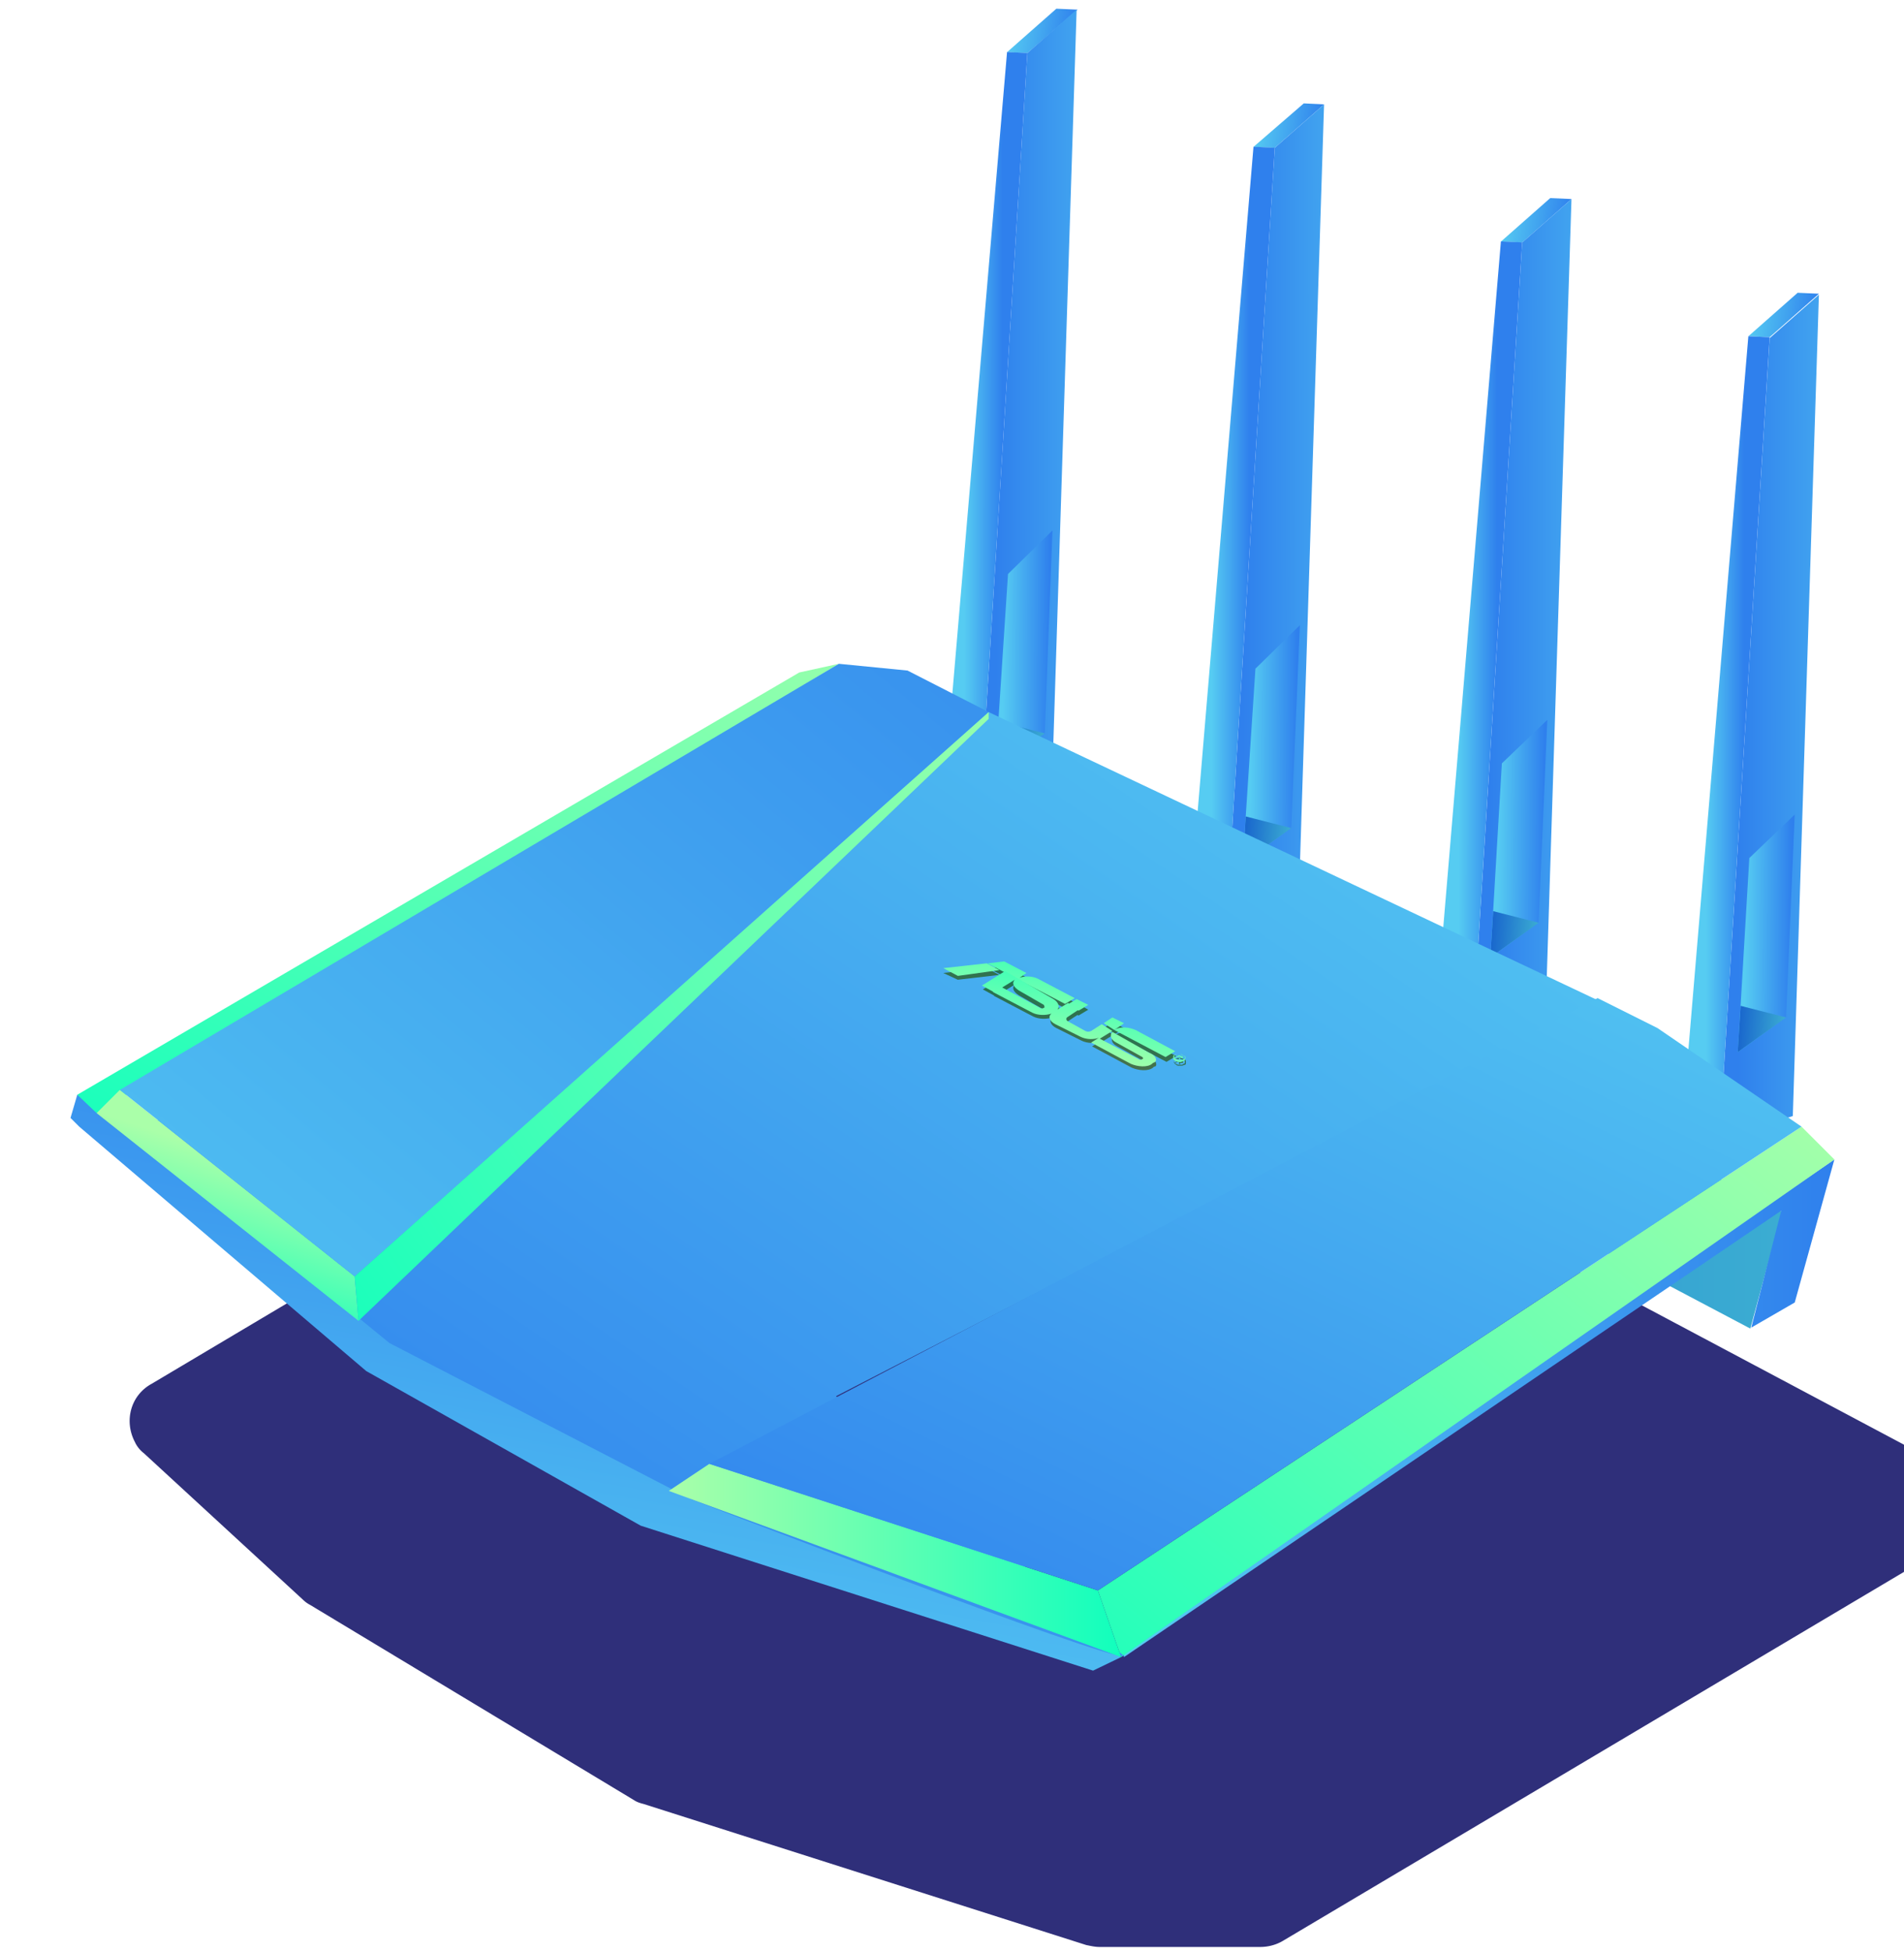<svg xmlns="http://www.w3.org/2000/svg" xmlns:xlink="http://www.w3.org/1999/xlink" width="162" height="166" viewBox="0 0 150 166"><defs><linearGradient x1="30.742%" y1="108.404%" x2="69.637%" y2="-10.025%" id="A"><stop stop-color="#56CCF2" offset="0%"/><stop stop-color="#2F80ED" offset="100%"/></linearGradient><linearGradient x1="2.055%" y1="45.536%" x2="97.919%" y2="55.122%" id="B"><stop stop-color="#56CCF2" offset="0%"/><stop stop-color="#2F80ED" offset="100%"/></linearGradient><linearGradient x1="195.753%" y1="48.128%" x2="17.986%" y2="50.317%" id="C"><stop stop-color="#56CCF2" offset="0%"/><stop stop-color="#2F80ED" offset="100%"/></linearGradient><linearGradient x1="27.81%" y1="49.749%" x2="71.067%" y2="50.047%" id="D"><stop stop-color="#56CCF2" offset="0%"/><stop stop-color="#2F80ED" offset="100%"/></linearGradient><linearGradient x1="12.293%" y1="49.481%" x2="93.838%" y2="50.714%" id="E"><stop stop-color="#56CCF2" offset="0%"/><stop stop-color="#2F80ED" offset="100%"/></linearGradient><linearGradient x1="1.828%" y1="50.667%" x2="98.052%" y2="56.983%" id="F"><stop stop-color="#1966CD" offset="0%"/><stop stop-color="#3BADD2" offset="100%"/></linearGradient><linearGradient x1="2.296%" y1="45.345%" x2="98.16%" y2="54.931%" id="G"><stop stop-color="#56CCF2" offset="0%"/><stop stop-color="#2F80ED" offset="100%"/></linearGradient><linearGradient x1="195.924%" y1="48.232%" x2="18.157%" y2="50.421%" id="H"><stop stop-color="#56CCF2" offset="0%"/><stop stop-color="#2F80ED" offset="100%"/></linearGradient><linearGradient x1="28.003%" y1="49.798%" x2="71.26%" y2="50.096%" id="I"><stop stop-color="#56CCF2" offset="0%"/><stop stop-color="#2F80ED" offset="100%"/></linearGradient><linearGradient x1="12.589%" y1="49.445%" x2="94.134%" y2="50.677%" id="J"><stop stop-color="#56CCF2" offset="0%"/><stop stop-color="#2F80ED" offset="100%"/></linearGradient><linearGradient x1="2.177%" y1="50.484%" x2="98.401%" y2="56.8%" id="K"><stop stop-color="#1966CD" offset="0%"/><stop stop-color="#3BADD2" offset="100%"/></linearGradient><linearGradient x1="2.536%" y1="45.152%" x2="98.4%" y2="54.738%" id="L"><stop stop-color="#56CCF2" offset="0%"/><stop stop-color="#2F80ED" offset="100%"/></linearGradient><linearGradient x1="196.094%" y1="48.222%" x2="18.328%" y2="50.411%" id="M"><stop stop-color="#56CCF2" offset="0%"/><stop stop-color="#2F80ED" offset="100%"/></linearGradient><linearGradient x1="28.196%" y1="49.788%" x2="71.453%" y2="50.086%" id="N"><stop stop-color="#56CCF2" offset="0%"/><stop stop-color="#2F80ED" offset="100%"/></linearGradient><linearGradient x1="12.888%" y1="49.409%" x2="94.434%" y2="50.642%" id="O"><stop stop-color="#56CCF2" offset="0%"/><stop stop-color="#2F80ED" offset="100%"/></linearGradient><linearGradient x1="2.531%" y1="50.299%" x2="98.754%" y2="56.615%" id="P"><stop stop-color="#1966CD" offset="0%"/><stop stop-color="#3BADD2" offset="100%"/></linearGradient><linearGradient x1="1.408%" y1="44.962%" x2="97.271%" y2="54.548%" id="Q"><stop stop-color="#56CCF2" offset="0%"/><stop stop-color="#2F80ED" offset="100%"/></linearGradient><linearGradient x1="196.265%" y1="48.212%" x2="18.498%" y2="50.401%" id="R"><stop stop-color="#56CCF2" offset="0%"/><stop stop-color="#2F80ED" offset="100%"/></linearGradient><linearGradient x1="28.389%" y1="49.777%" x2="71.646%" y2="50.075%" id="S"><stop stop-color="#56CCF2" offset="0%"/><stop stop-color="#2F80ED" offset="100%"/></linearGradient><linearGradient x1="13.186%" y1="49.373%" x2="94.731%" y2="50.606%" id="T"><stop stop-color="#56CCF2" offset="0%"/><stop stop-color="#2F80ED" offset="100%"/></linearGradient><linearGradient x1="2.825%" y1="50.116%" x2="97.162%" y2="56.432%" id="U"><stop stop-color="#1966CD" offset="0%"/><stop stop-color="#3BADD2" offset="100%"/></linearGradient><linearGradient x1="-0.028%" y1="50.004%" x2="100.022%" y2="50.004%" id="V"><stop stop-color="#1966CD" offset="0%"/><stop stop-color="#3BADD2" offset="100%"/></linearGradient><linearGradient x1="-0.051%" y1="50.026%" x2="99.96%" y2="50.026%" id="W"><stop stop-color="#56CCF2" offset="0%"/><stop stop-color="#2F80ED" offset="100%"/></linearGradient><linearGradient x1="107.744%" y1="0.386%" x2="-19.151%" y2="108.188%" id="X"><stop stop-color="#AAFFA9" offset="0%"/><stop stop-color="#11FFBD" offset="100%"/></linearGradient><linearGradient x1="115.601%" y1="-20.161%" x2="-7.85%" y2="107.885%" id="Y"><stop stop-color="#AAFFA9" offset="0%"/><stop stop-color="#11FFBD" offset="100%"/></linearGradient><linearGradient x1="106.941%" y1="2.766%" x2="9.827%" y2="94.448%" id="Z"><stop stop-color="#56CCF2" offset="0%"/><stop stop-color="#2F80ED" offset="100%"/></linearGradient><linearGradient x1="58.945%" y1="31.828%" x2="34.473%" y2="95.863%" id="a"><stop stop-color="#AAFFA9" offset="0%"/><stop stop-color="#11FFBD" offset="100%"/></linearGradient><linearGradient x1="-0.048%" y1="49.871%" x2="99.925%" y2="49.871%" id="b"><stop stop-color="#AAFFA9" offset="0%"/><stop stop-color="#11FFBD" offset="100%"/></linearGradient><linearGradient x1="108.634%" y1="-13.252%" x2="-0.432%" y2="109.806%" id="c"><stop stop-color="#56CCF2" offset="0%"/><stop stop-color="#2F80ED" offset="100%"/></linearGradient><linearGradient x1="-28.287%" y1="119.41%" x2="144.093%" y2="-24.533%" id="d"><stop stop-color="#56CCF2" offset="0%"/><stop stop-color="#2F80ED" offset="100%"/></linearGradient><linearGradient x1="127.368%" y1="0.831%" x2="-17.63%" y2="93.243%" id="e"><stop stop-color="#AAFFA9" offset="0%"/><stop stop-color="#11FFBD" offset="100%"/></linearGradient><linearGradient x1="-156.064%" y1="602.127%" x2="323.477%" y2="-715.622%" id="f"><stop stop-color="#4C724C" offset="0%"/><stop stop-color="#087255" offset="100%"/></linearGradient><linearGradient x1="-201.3%" y1="576.044%" x2="391.141%" y2="-732.149%" id="g"><stop stop-color="#4C724C" offset="0%"/><stop stop-color="#087255" offset="100%"/></linearGradient><linearGradient x1="16.357%" y1="193.078%" x2="81.366%" y2="-106.209%" id="h"><stop stop-color="#4C724C" offset="0%"/><stop stop-color="#087255" offset="100%"/></linearGradient><linearGradient x1="-77.61%" y1="550.368%" x2="201%" y2="-547.009%" id="i"><stop stop-color="#4C724C" offset="0%"/><stop stop-color="#087255" offset="100%"/></linearGradient><linearGradient x1="-75.837%" y1="530.69%" x2="190.113%" y2="-482.281%" id="j"><stop stop-color="#4C724C" offset="0%"/><stop stop-color="#087255" offset="100%"/></linearGradient><linearGradient x1="8.338%" y1="230.395%" x2="101.21%" y2="-199.411%" id="k"><stop stop-color="#4C724C" offset="0%"/><stop stop-color="#087255" offset="100%"/></linearGradient><linearGradient x1="9.829%" y1="483.868%" x2="110.706%" y2="-613.509%" id="l"><stop stop-color="#4C724C" offset="0%"/><stop stop-color="#087255" offset="100%"/></linearGradient><linearGradient x1="39.195%" y1="97.603%" x2="71.24%" y2="-31.093%" id="m"><stop stop-color="#4C724C" offset="0%"/><stop stop-color="#087255" offset="100%"/></linearGradient><linearGradient x1="-146.588%" y1="592.758%" x2="312.298%" y2="-724.095%" id="n"><stop stop-color="#AAFFA9" offset="0%"/><stop stop-color="#11FFBD" offset="100%"/></linearGradient><linearGradient x1="-201.418%" y1="580.755%" x2="383.662%" y2="-736.108%" id="o"><stop stop-color="#AAFFA9" offset="0%"/><stop stop-color="#11FFBD" offset="100%"/></linearGradient><linearGradient x1="17.284%" y1="193.603%" x2="82.293%" y2="-105.682%" id="p"><stop stop-color="#AAFFA9" offset="0%"/><stop stop-color="#11FFBD" offset="100%"/></linearGradient><linearGradient x1="-78.398%" y1="509.808%" x2="200.212%" y2="-503.155%" id="q"><stop stop-color="#AAFFA9" offset="0%"/><stop stop-color="#11FFBD" offset="100%"/></linearGradient><linearGradient x1="-76.589%" y1="568.505%" x2="189.356%" y2="-528.872%" id="r"><stop stop-color="#AAFFA9" offset="0%"/><stop stop-color="#11FFBD" offset="100%"/></linearGradient><linearGradient x1="9.663%" y1="231.152%" x2="102.533%" y2="-198.658%" id="s"><stop stop-color="#AAFFA9" offset="0%"/><stop stop-color="#11FFBD" offset="100%"/></linearGradient><linearGradient x1="9.543%" y1="448.424%" x2="110.419%" y2="-564.54%" id="t"><stop stop-color="#AAFFA9" offset="0%"/><stop stop-color="#11FFBD" offset="100%"/></linearGradient><linearGradient x1="39.21%" y1="98.326%" x2="71.691%" y2="-35.177%" id="u"><stop stop-color="#AAFFA9" offset="0%"/><stop stop-color="#11FFBD" offset="100%"/></linearGradient><path id="v" d="M140.29 97.052c.74-.33 6.25-2.137 6.25-2.137l2.22-69.85-4.194 3.698-4.276 68.3z"/><path id="w" d="M84.7 85.794l.822-.493-3.125-1.644c-.493-.247-1.15-.247-1.562-.082l.576-.41-1.89-.986-1.398.164 2.467 1.315 4.112 2.137z"/></defs><path d="M5.5 122.692a2.57 2.57 0 0 0 .74.904l13.57 12.49a2.5 2.5 0 0 0 .576.411l27.548 16.6c.247.164.493.247.822.33l37.663 11.998c.41.082.74.164 1.15.164h13.65c.658 0 1.316-.164 1.89-.493l56.74-33.693c2.55-1.48 2.467-5.177-.164-6.574L77.875 81.356c-.987-.575-2.22-.575-3.29-.164l-23.437 10.2c-.164.082-.247.164-.41.247l-43.83 26.05c-1.81.986-2.385 3.205-1.398 5.013z" fill="#2F2F7A"/><path d="M.576 93.108L0 95.08l.74.74 24.423 20.79 23.354 13.15 38.485 12.327 2.385-1.15z" fill="url(#A)"/><path d="M146.952 24.9l1.81.082-4.194 3.698-1.81-.082z" fill="url(#B)"/><use xlink:href="#v" fill="url(#C)"/><path d="M137.084 96.066l3.207.986 4.276-68.372-1.81-.082z" fill="url(#D)"/><path d="M141.853 89.492l4.112-2.958.74-17.257-3.865 3.698-.74 12.49z" fill="url(#E)"/><path d="M145.965 86.533l-4.112 2.958.247-3.945z" fill="url(#F)"/><path d="M125.9 16.847l1.81.082-4.194 3.698-1.81-.082z" fill="url(#G)"/><use xlink:href="#v" x="-21.052" y="-8.135" fill="url(#H)"/><path d="M116.03 88.013l3.207.904 4.276-68.3-1.81-.082z" fill="url(#I)"/><path d="M120.8 81.44l4.112-2.958.74-17.257-3.865 3.698-.74 12.49z" fill="url(#J)"/><path d="M124.912 78.48L120.8 81.44l.247-3.945z" fill="url(#K)"/><path d="M104.93 8.793l1.727.082-4.194 3.698-1.81-.082z" fill="url(#L)"/><use xlink:href="#v" x="-42.103" y="-16.188" fill="url(#M)"/><path d="M94.98 79.96l3.207.904 4.276-68.3-1.81-.082z" fill="url(#N)"/><path d="M99.75 73.385l4.112-2.958.74-17.257-3.783 3.698-.822 12.49z" fill="url(#O)"/><path d="M103.86 70.427l-4.112 2.958.247-3.945z" fill="url(#P)"/><path d="M83.878.74l1.81.082L81.41 4.52l-1.727-.082z" fill="url(#Q)"/><path d="M77.135 72.8c.74-.33 6.25-2.137 6.25-2.137l2.22-69.85L81.41 4.52l-4.276 68.3z" fill="url(#R)"/><path d="M73.928 71.906l3.207.904 4.276-68.3-1.727-.082z" fill="url(#S)"/><path d="M78.698 65.332l4.194-2.958.658-17.257-3.783 3.698-.822 12.49z" fill="url(#T)"/><path d="M82.892 62.373l-4.194 2.958.247-3.945z" fill="url(#U)"/><path d="M142.922 112.995l-91.36-48.24 11.02-5.424 83.056 43.72z" fill="url(#V)"/><path d="M89.47 139.785l60.606-41.17-3.372 12.162-3.7 2.137 2.55-9.944-55.92 37.966z" fill="url(#W)"/><path d="M147.28 95.82l2.796 2.794-60.688 42.322-1.974-5.67z" fill="url(#X)"/><path d="M.576 93.108l1.645 1.56 63.155-38.213-3.372.74z" fill="url(#Y)"/><path d="M130.258 85.22L78.122 60.565 30.262 90.15 8.388 95.327c-1.562-.575-2.796 1.233-1.562 2.3l20.312 16.6 25.74 13.313s35.36 13.724 36.758 13.313L65.13 118.748l65.13-33.53z" fill="url(#Z)"/><path d="M4.194 92.697L2.22 94.67l22.285 17.668-.33-3.78z" fill="url(#a)"/><path d="M89.388 140.936l-1.974-5.67L54.356 124.5l-3.454 2.3z" fill="url(#b)"/><path d="M54.356 124.5l33.058 10.765L147.28 95.82l-12.253-8.382-5.098-2.548z" fill="url(#c)"/><path d="M65.376 56.456l5.84.575 6.908 3.534-53.945 47.992-19.983-15.86z" fill="url(#d)"/><path d="M78.122 60.565v.575l-53.616 51.197-.33-3.78z" fill="url(#e)"/><path d="M94.897 90.23c0-.082-.082-.082-.164-.164-.082 0-.164-.082-.247-.082h-.247c-.082 0-.164.082-.247.082s-.082.082-.082.164v.164c0 .082.082.082.164.164s.164.082.247.082h.247c.082 0 .164-.082.247-.082s.082-.082.082-.164v-.164zm-.082.164c0 .082-.082.082-.082.082-.082 0-.082.082-.164.082h-.247c-.082 0-.164 0-.247-.082-.082 0-.082-.082-.164-.082s0-.082 0-.164.082-.082.082-.082c.082 0 .082-.082.164-.082h.247c.082 0 .164 0 .247.082.082 0 .082.082.164.082v.164z" fill="url(#f)"/><path d="M94.486 90.23l-.164-.082-.41.247h.082l.164-.082h.164v.164l.082.082v-.164h.247v-.164h-.164zm0 .082h-.164l-.082-.082.082-.082.082.082c.082 0 .082.082.082.082z" fill="url(#g)"/><use xlink:href="#w" fill="url(#h)"/><path d="M89.634 87.437l-.905-.493h-.082l-.74.493.987.493z" fill="url(#i)"/><path d="M85.77 86.37l.822-.493-.987-.575-.822.575z" fill="url(#j)"/><path d="M90.703 88.013c-.576-.247-1.316-.33-1.81 0l4.358 2.3.822-.493-3.372-1.808z" fill="url(#k)"/><path d="M77.957 82.342l-3.7.41 1.234.575 3.536-.41z" fill="url(#l)"/><path d="M91.937 89.903l-.164-.082-3.043-1.726c-.247.247-.164.657.33.904l2.22 1.233c.082.082.082.164 0 .164-.082.082-.247.082-.33 0l-3.29-1.726 1.07-.657-.905-.575-.905.575c-.164.082-.33.082-.493 0l-1.48-.822c-.164-.082-.164-.247-.082-.33l.987-.657-.905-.575-.905.575c.247-.247.082-.657-.33-.904l-4.112-2.383-1.974 1.233.905.493.082.082 3.29 1.726c.493.247 1.15.247 1.645.082-.33.247-.164.657.33.904l2.138 1.068c.493.247 1.15.247 1.562.082l-.658.41 3.372 1.808c.576.247 1.398.33 1.81 0l.082-.082c.33 0 .247-.493-.247-.822zm-9.128-3.78c-.082.082-.247.082-.33 0l-3.207-1.726 1.07-.657c-.247.247-.164.575.33.904l2.138 1.233c.082.082.082.164 0 .247z" fill="url(#m)"/><path d="M94.815 89.903c0-.082-.082-.082-.164-.164-.082 0-.164-.082-.247-.082h-.247c-.082 0-.164.082-.247.082s-.082.082-.082.164v.164c0 .082.082.082.164.164.082 0 .164.082.247.082h.247c.082 0 .164-.082.247-.082s.082-.082.082-.164c.082-.082.082-.164 0-.164zm0 .082c0 .082-.082.082-.082.082-.082 0-.082.082-.164.082h-.247c-.082 0-.164 0-.247-.082-.082 0-.082-.082-.164-.082v-.164c0-.082.082-.082.082-.082.082 0 .082-.082.164-.082h.247c.082 0 .164 0 .247.082.082 0 .082.082.164.082s0 .164 0 .164z" fill="url(#n)"/><path d="M94.486 89.82l-.164-.082-.41.247h.082l.164-.082h.164v.164l.082.082v-.164h.247v-.164c-.082.082-.082 0-.164 0zm0 .164h-.164l-.082-.082.082-.082.082.082c.082 0 .082 0 .082.082 0-.082 0-.082 0 0 0-.082 0-.082 0 0z" fill="url(#o)"/><use xlink:href="#w" x="-0.082" y="-0.411" fill="url(#p)"/><path d="M89.634 87.026l-.987-.493-.74.493.905.575z" fill="url(#q)"/><path d="M85.77 85.958l.822-.493-.987-.493-.822.493z" fill="url(#r)"/><path d="M90.62 87.602c-.576-.247-1.316-.33-1.81 0l4.358 2.3.822-.493-3.372-1.808z" fill="url(#s)"/><path d="M77.957 81.93l-3.7.41L75.5 83l3.536-.493z" fill="url(#t)"/><path d="M91.855 89.574l-.164-.082-3.043-1.726c-.247.247-.164.657.33.904l2.22 1.233c.082.082.082.164 0 .164-.082.082-.247.082-.33 0l-3.29-1.726 1.07-.657-.905-.575-.905.575c-.164.082-.33.082-.493 0l-1.48-.822c-.164-.082-.164-.247-.082-.33l.987-.657-.905-.575-.905.575c.247-.247.082-.657-.33-.904L79.52 82.59l-1.974 1.233.905.493.082.082 3.29 1.726c.493.247 1.15.247 1.645.082-.33.247-.164.657.33.904l2.138 1.068c.493.247 1.15.247 1.562.082l-.658.41 3.372 1.808c.576.247 1.398.33 1.81 0l.082-.082c.41-.082.33-.575-.247-.822zM82.81 85.71c-.082.082-.247.082-.33 0l-3.207-1.726 1.07-.657c-.247.247-.164.575.33.904l2.138 1.233c.082.164.082.247 0 .247z" fill="url(#u)"/></svg>